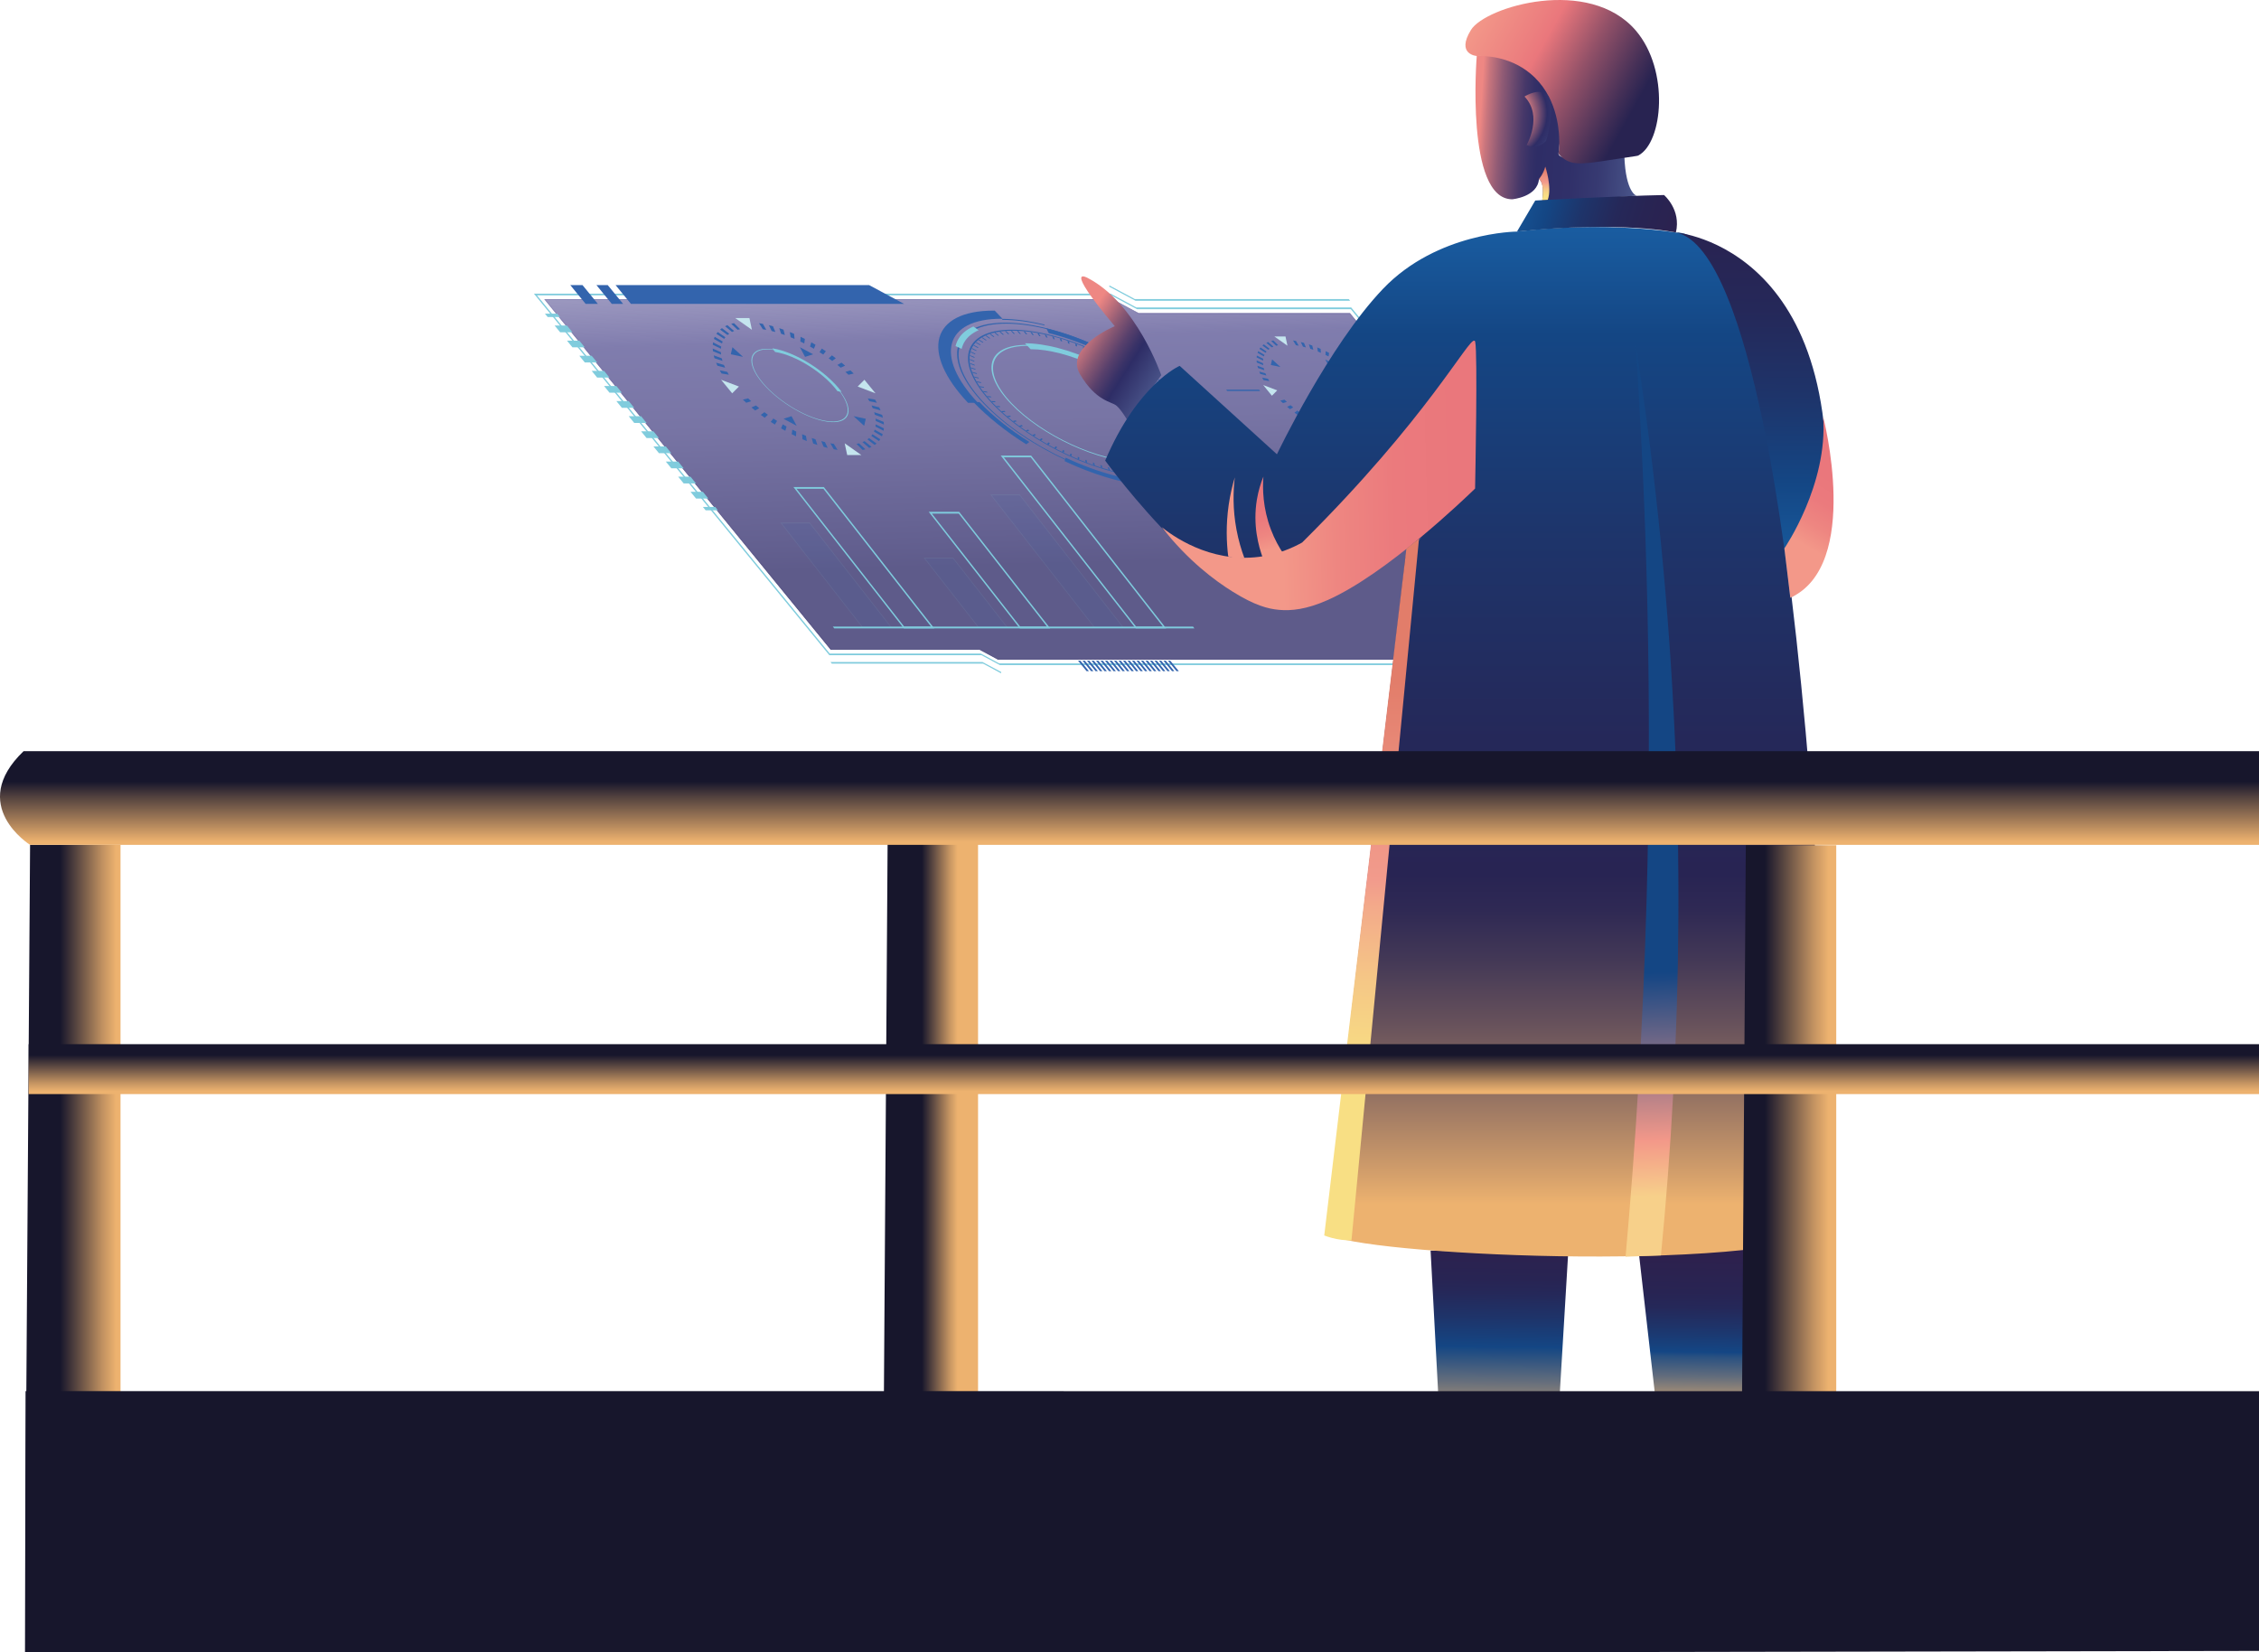 <svg width="819" height="599" viewBox="0 0 819 599" fill="none" xmlns="http://www.w3.org/2000/svg">
<path d="M595.832 241.088H362.502L355.852 237.518H300.682L193.552 106.438H402.642L412.002 111.458H489.882L595.822 241.078L595.832 241.088ZM362.271 240.478H594.692L489.752 112.088H412.242L402.882 107.068H194.692L300.822 236.918H355.622L362.271 240.488V240.478Z" fill="#80CCDD"/>
<path d="M361.672 238.948L355.032 235.378H301.172L197.542 108.588H403.462L412.831 113.608H489.401L591.842 238.948H361.672Z" fill="url(#paint0_linear_0_128)"/>
<path d="M592.122 239.098H361.732L355.081 235.528H301.132L197.252 108.428H403.402L412.762 113.448H489.422L592.111 239.088L592.122 239.098ZM361.611 238.788H591.551L489.361 113.758H412.882L403.521 108.738H197.822L301.202 235.228H354.972L361.622 238.798L361.611 238.788Z" fill="url(#paint1_linear_0_128)"/>
<path d="M527.561 150.768H523.721L499.732 121.418H503.572L527.561 150.768Z" fill="#80CCDD"/>
<path d="M532.712 157.068H528.871L526.832 154.568H530.671L532.712 157.068Z" fill="#80CCDD"/>
<path d="M535.772 160.808H531.931L529.882 158.308H533.721L535.772 160.808Z" fill="#80CCDD"/>
<path d="M538.822 164.548H534.981L532.941 162.048H536.782L538.822 164.548Z" fill="#80CCDD"/>
<path d="M541.882 168.288H538.041L536.001 165.788H539.842L541.882 168.288Z" fill="#80CCDD"/>
<path d="M362.912 244.058L356.432 240.578H301.581L301.081 239.968H356.192L363.012 243.618L362.912 244.058Z" fill="#80CCDD"/>
<path d="M489.492 109.018H411.662L402.132 103.908L402.232 103.478L411.422 108.408H488.992L489.492 109.018Z" fill="#80CCDD"/>
<path d="M203.042 114.928H198.562L197.572 113.708H202.042L203.042 114.928Z" fill="#80CCDD"/>
<path d="M256.822 180.718H252.342L250.352 178.278H254.832L256.822 180.718ZM252.342 175.238H247.862L245.872 172.798H250.352L252.342 175.238ZM247.862 169.758H243.382L241.392 167.318H245.872L247.862 169.758ZM243.382 164.278H238.902L236.912 161.838H241.392L243.382 164.278ZM238.902 158.798H234.422L232.432 156.358H236.912L238.902 158.798ZM234.422 153.318H229.942L227.952 150.878H232.432L234.422 153.318ZM229.942 147.838H225.462L223.472 145.398H227.952L229.942 147.838ZM225.462 142.358H220.982L218.992 139.918H223.472L225.462 142.358ZM220.982 136.878H216.502L214.512 134.438H218.992L220.982 136.878ZM216.502 131.398H212.022L210.032 128.958H214.512L216.502 131.398ZM212.022 125.918H207.542L205.552 123.478H210.032L212.022 125.918ZM207.542 120.438H203.062L201.072 117.998H205.552L207.542 120.438Z" fill="#80CCDD"/>
<path d="M260.312 184.988H255.832L254.832 183.768H259.312L260.312 184.988Z" fill="#80CCDD"/>
<path d="M223.172 103.338H315.081L327.801 110.168H228.752L223.172 103.338ZM220.332 103.338H216.232L221.812 110.168H225.912L220.332 103.338ZM211.182 103.338H206.752L212.332 110.168H216.762L211.182 103.338Z" fill="#3364AD"/>
<path d="M394.771 243.288H393.932L390.842 239.508H391.682L394.771 243.288ZM393.312 239.508H392.472L395.562 243.288H396.402L393.312 239.508ZM394.942 239.508H394.102L397.192 243.288H398.032L394.942 239.508ZM396.572 239.508H395.732L398.822 243.288H399.662L396.572 239.508ZM398.202 239.508H397.361L400.452 243.288H401.292L398.202 239.508ZM399.831 239.508H398.992L402.081 243.288H402.922L399.831 239.508ZM401.462 239.508H400.622L403.712 243.288H404.551L401.462 239.508ZM403.092 239.508H402.252L405.342 243.288H406.182L403.092 239.508ZM404.722 239.508H403.882L406.972 243.288H407.812L404.722 239.508ZM406.352 239.508H405.512L408.602 243.288H409.442L406.352 239.508ZM407.982 239.508H407.142L410.232 243.288H411.072L407.982 239.508ZM409.611 239.508H408.771L411.861 243.288H412.702L409.611 239.508ZM411.242 239.508H410.402L413.492 243.288H414.331L411.242 239.508ZM412.872 239.508H412.032L415.122 243.288H415.962L412.872 239.508ZM414.502 239.508H413.662L416.752 243.288H417.592L414.502 239.508ZM416.132 239.508H415.292L418.382 243.288H419.222L416.132 239.508ZM417.762 239.508H416.922L420.012 243.288H420.852L417.762 239.508ZM419.392 239.508H418.551L421.642 243.288H422.482L419.392 239.508ZM421.021 239.508H420.182L423.271 243.288H424.111L421.021 239.508ZM422.652 239.508H421.812L424.902 243.288H425.742L422.652 239.508ZM424.282 239.508H423.442L426.532 243.288H427.372L424.282 239.508Z" fill="#3364AD"/>
<path d="M420.442 175.628C400.682 175.628 372.051 162.468 356.611 146.298C341.171 130.128 344.692 116.968 364.452 116.968C384.212 116.968 412.841 130.128 428.282 146.298C443.722 162.468 440.202 175.628 420.442 175.628ZM364.792 117.328C345.272 117.328 341.801 130.328 357.051 146.298C372.301 162.268 400.582 175.268 420.102 175.268C439.622 175.268 443.091 162.268 427.841 146.298C412.591 130.328 384.312 117.328 364.792 117.328ZM418.012 173.078C399.972 173.078 373.832 161.068 359.732 146.298C345.632 131.528 348.852 119.518 366.892 119.518C384.932 119.518 411.072 131.528 425.172 146.298C439.262 161.068 436.052 173.078 418.012 173.078ZM367.232 119.878C349.432 119.878 346.262 131.728 360.172 146.298C374.082 160.868 399.872 172.718 417.672 172.718C435.472 172.718 438.642 160.868 424.732 146.298C410.822 131.728 385.032 119.878 367.232 119.878Z" fill="#3364AD"/>
<path d="M412.762 167.578C398.422 167.578 377.652 158.028 366.442 146.298C355.232 134.568 357.792 125.018 372.132 125.018C386.472 125.018 407.242 134.568 418.452 146.298C429.652 158.028 427.102 167.578 412.762 167.578ZM372.472 125.378C358.372 125.378 355.872 134.768 366.882 146.298C377.892 157.828 398.322 167.218 412.422 167.218C426.522 167.218 429.022 157.828 418.012 146.298C407.002 134.768 386.572 125.378 372.472 125.378Z" fill="#80CCDD"/>
<path d="M419.162 146.298H416.532C406.162 135.428 386.912 126.588 373.642 126.588L371.592 124.438C386.322 124.438 407.662 134.248 419.162 146.298Z" fill="#80CCDD"/>
<path d="M417.662 172.718C417.512 172.718 417.362 172.718 417.212 172.718L416.202 171.638C416.342 171.638 416.492 171.638 416.632 171.638L417.662 172.718ZM418.852 172.698L417.782 171.628C417.922 171.628 418.062 171.628 418.192 171.608L419.282 172.678C419.142 172.678 418.992 172.688 418.852 172.698ZM415.372 172.658C415.212 172.658 415.062 172.638 414.902 172.628L413.982 171.558C414.132 171.558 414.282 171.578 414.432 171.588L415.361 172.658H415.372ZM420.962 172.568L419.801 171.498C419.931 171.488 420.062 171.468 420.192 171.458L421.372 172.528C421.242 172.538 421.102 172.558 420.972 172.568H420.962ZM412.972 172.468C412.812 172.448 412.642 172.438 412.482 172.418L411.672 171.358C411.832 171.378 411.992 171.388 412.142 171.408L412.982 172.468H412.972ZM422.922 172.318L421.682 171.258C421.802 171.238 421.922 171.218 422.042 171.198L423.292 172.258C423.172 172.278 423.042 172.308 422.912 172.328L422.922 172.318ZM410.472 172.158C410.302 172.128 410.132 172.108 409.962 172.078L409.252 171.028C409.412 171.058 409.582 171.078 409.742 171.098L410.472 172.148V172.158ZM424.752 171.938L423.442 170.898C423.552 170.868 423.661 170.838 423.771 170.808L425.102 171.848C424.992 171.878 424.872 171.908 424.752 171.938ZM407.892 171.718C407.712 171.688 407.541 171.648 407.361 171.618L406.752 170.588C406.922 170.618 407.092 170.658 407.252 170.688L407.882 171.718H407.892ZM426.422 171.428L425.042 170.408C425.142 170.368 425.242 170.338 425.342 170.298L426.732 171.318C426.632 171.358 426.522 171.398 426.422 171.438V171.428ZM405.232 171.158C405.052 171.118 404.872 171.078 404.692 171.028L404.192 170.018C404.362 170.058 404.542 170.098 404.712 170.138L405.232 171.148V171.158ZM427.922 170.808L426.482 169.808C426.572 169.768 426.662 169.718 426.752 169.678L428.212 170.668C428.122 170.718 428.021 170.758 427.932 170.808H427.922ZM402.502 170.478C402.322 170.428 402.132 170.378 401.952 170.328L401.572 169.348C401.752 169.398 401.922 169.448 402.102 169.488L402.512 170.468L402.502 170.478ZM429.252 170.068L427.752 169.098C427.832 169.048 427.912 168.998 427.982 168.938L429.492 169.898C429.411 169.948 429.332 170.008 429.252 170.058V170.068ZM399.732 169.678C399.542 169.618 399.362 169.558 399.172 169.508L398.902 168.568C399.082 168.628 399.262 168.678 399.442 168.738L399.732 169.688V169.678ZM430.402 169.208L428.852 168.278C428.922 168.218 428.981 168.158 429.051 168.098L430.602 169.018C430.532 169.078 430.462 169.138 430.392 169.198L430.402 169.208ZM396.922 168.768C396.732 168.708 396.542 168.638 396.352 168.568L396.202 167.668C396.382 167.728 396.562 167.798 396.742 167.858L396.922 168.768ZM431.372 168.248L429.782 167.358C429.842 167.288 429.892 167.228 429.952 167.158L431.542 168.038C431.482 168.108 431.432 168.178 431.372 168.248ZM394.092 167.758C393.902 167.688 393.711 167.618 393.521 167.538L393.482 166.678C393.662 166.748 393.842 166.818 394.032 166.888L394.092 167.758ZM432.162 167.178L430.542 166.328C430.582 166.258 430.632 166.188 430.672 166.108L432.292 166.948C432.252 167.028 432.202 167.098 432.162 167.178ZM391.262 166.638C391.072 166.558 390.882 166.478 390.692 166.398L390.762 165.578C390.942 165.658 391.121 165.728 391.301 165.808L391.252 166.638H391.262ZM432.762 166.008L431.122 165.208C431.152 165.128 431.182 165.048 431.212 164.968L432.852 165.758C432.822 165.838 432.792 165.918 432.752 166.008H432.762ZM388.432 165.418C388.242 165.338 388.052 165.248 387.872 165.168L388.062 164.398C388.242 164.478 388.422 164.558 388.602 164.638L388.442 165.418H388.432ZM433.162 164.738L431.502 163.988C431.522 163.908 431.542 163.818 431.562 163.738L433.222 164.478C433.202 164.568 433.182 164.658 433.162 164.738ZM385.622 164.108C385.432 164.018 385.252 163.928 385.062 163.838L385.361 163.128C385.541 163.218 385.722 163.298 385.902 163.388L385.622 164.108ZM433.382 163.388L431.712 162.688C431.712 162.598 431.722 162.508 431.732 162.418L433.402 163.098C433.402 163.188 433.392 163.288 433.382 163.378V163.388ZM382.852 162.718C382.672 162.618 382.481 162.528 382.301 162.428L382.712 161.768C382.892 161.858 383.062 161.948 383.242 162.048L382.852 162.718ZM433.402 161.958L431.732 161.318C431.732 161.228 431.722 161.128 431.712 161.038L433.382 161.668C433.382 161.768 433.392 161.868 433.402 161.968V161.958ZM380.122 161.258C379.942 161.158 379.761 161.058 379.581 160.958L380.102 160.358C380.272 160.458 380.442 160.548 380.622 160.648L380.122 161.258ZM433.222 160.448L431.562 159.868C431.542 159.768 431.522 159.668 431.502 159.568L433.162 160.128C433.182 160.228 433.202 160.338 433.222 160.438V160.448ZM377.452 159.718C377.272 159.618 377.102 159.508 376.922 159.398L377.551 158.868C377.721 158.968 377.891 159.068 378.051 159.168L377.442 159.718H377.452ZM432.852 158.878L431.212 158.368C431.182 158.268 431.152 158.158 431.122 158.058L432.762 158.558C432.792 158.668 432.831 158.778 432.861 158.878H432.852ZM374.861 158.118C374.691 158.008 374.522 157.898 374.352 157.788L375.081 157.318C375.241 157.428 375.412 157.528 375.572 157.628L374.852 158.108L374.861 158.118ZM432.292 157.238L430.672 156.788C430.632 156.678 430.582 156.578 430.542 156.468L432.162 156.898C432.212 157.008 432.251 157.118 432.301 157.238H432.292ZM372.352 156.458C372.192 156.348 372.021 156.238 371.861 156.118L372.702 155.718C372.862 155.828 373.012 155.938 373.172 156.038L372.352 156.448V156.458ZM431.532 155.548L429.942 155.168C429.882 155.058 429.831 154.948 429.771 154.838L431.352 155.198C431.412 155.308 431.471 155.428 431.521 155.538L431.532 155.548ZM369.932 154.748C369.772 154.628 369.612 154.518 369.462 154.398L370.402 154.068C370.552 154.178 370.702 154.288 370.852 154.398L369.932 154.738V154.748ZM430.581 153.808L429.032 153.508C428.962 153.398 428.901 153.288 428.831 153.168L430.372 153.458C430.442 153.578 430.511 153.688 430.581 153.808ZM367.622 152.998C367.472 152.878 367.322 152.758 367.172 152.648L368.202 152.388C368.342 152.498 368.492 152.618 368.632 152.728L367.622 152.998ZM429.452 152.038L427.952 151.808C427.872 151.698 427.792 151.578 427.712 151.468L429.202 151.688C429.282 151.808 429.372 151.928 429.452 152.048V152.038ZM365.432 151.218C365.292 151.098 365.152 150.978 365.012 150.858L366.132 150.678C366.262 150.798 366.402 150.908 366.532 151.018L365.432 151.218ZM428.142 150.248L426.692 150.088C426.602 149.968 426.512 149.858 426.422 149.738L427.861 149.878C427.961 149.998 428.052 150.118 428.142 150.238V150.248ZM363.372 149.418C363.242 149.298 363.102 149.178 362.972 149.058L364.172 148.948C364.302 149.068 364.421 149.178 364.551 149.298L363.361 149.418H363.372ZM426.662 148.438L425.271 148.348C425.172 148.228 425.072 148.118 424.972 147.998L426.352 148.068C426.462 148.188 426.562 148.308 426.672 148.438H426.662ZM361.452 147.598C361.332 147.478 361.201 147.358 361.081 147.228L362.361 147.188C362.481 147.308 362.592 147.418 362.712 147.538L361.452 147.588V147.598ZM425.012 146.608H423.692L423.361 146.248H424.672L425.021 146.608H425.012ZM361.012 145.788L359.672 145.768C359.562 145.648 359.441 145.528 359.331 145.398L360.682 145.438C360.792 145.558 360.892 145.668 361.002 145.788H361.012ZM421.962 144.838C421.841 144.718 421.722 144.608 421.602 144.488L422.842 144.408C422.972 144.528 423.092 144.648 423.222 144.768L421.972 144.828L421.962 144.838ZM359.462 144.038L358.062 143.938C357.962 143.818 357.862 143.698 357.762 143.578L359.172 143.688C359.272 143.808 359.362 143.918 359.462 144.038ZM420.102 143.098C419.972 142.978 419.841 142.868 419.712 142.748L420.872 142.598C421.012 142.718 421.142 142.838 421.282 142.958L420.111 143.098H420.102ZM358.072 142.298L356.611 142.128C356.521 142.008 356.432 141.888 356.342 141.768L357.812 141.958C357.892 142.068 357.982 142.188 358.072 142.308V142.298ZM418.102 141.368C417.962 141.258 417.822 141.138 417.692 141.028L418.762 140.798C418.912 140.918 419.052 141.038 419.192 141.158L418.102 141.368ZM356.842 140.578L355.331 140.338C355.251 140.218 355.172 140.098 355.092 139.978L356.611 140.238C356.681 140.348 356.761 140.468 356.831 140.578H356.842ZM415.982 139.658C415.832 139.548 415.692 139.428 415.542 139.318L416.521 139.018C416.672 139.138 416.822 139.248 416.982 139.368L415.982 139.648V139.658ZM355.792 138.878L354.232 138.558C354.162 138.438 354.102 138.328 354.032 138.208L355.602 138.538C355.662 138.648 355.732 138.758 355.792 138.878ZM413.752 137.978C413.602 137.868 413.442 137.758 413.292 137.648L414.172 137.278C414.332 137.388 414.492 137.508 414.652 137.618L413.752 137.978ZM354.912 137.218L353.312 136.828C353.262 136.718 353.202 136.598 353.152 136.488L354.752 136.888C354.802 136.998 354.852 137.108 354.902 137.218H354.912ZM411.422 136.348C411.262 136.238 411.102 136.138 410.942 136.028L411.722 135.588C411.892 135.698 412.052 135.808 412.222 135.918L411.422 136.348ZM354.222 135.598L352.592 135.138C352.552 135.028 352.512 134.918 352.472 134.808L354.102 135.278C354.142 135.388 354.182 135.488 354.222 135.598ZM409.002 134.758C408.842 134.658 408.672 134.548 408.512 134.448L409.192 133.938C409.362 134.048 409.532 134.148 409.712 134.258L409.012 134.748L409.002 134.758ZM353.712 134.028L352.062 133.508C352.032 133.398 352.002 133.298 351.982 133.188L353.632 133.728C353.662 133.828 353.682 133.928 353.712 134.038V134.028ZM406.502 133.228C406.332 133.128 406.161 133.028 405.992 132.928L406.562 132.358C406.742 132.458 406.912 132.568 407.092 132.668L406.502 133.228ZM353.392 132.528L351.732 131.938C351.712 131.838 351.702 131.738 351.692 131.628L353.352 132.228C353.362 132.328 353.382 132.418 353.392 132.518V132.528ZM403.932 131.768C403.762 131.668 403.582 131.578 403.412 131.488L403.872 130.858C404.052 130.958 404.232 131.058 404.412 131.158L403.932 131.778V131.768ZM353.252 131.098L351.581 130.448C351.581 130.348 351.581 130.258 351.581 130.158L353.252 130.818C353.252 130.908 353.252 131.008 353.252 131.098ZM401.301 130.368C401.121 130.278 400.951 130.188 400.771 130.098L401.122 129.408C401.302 129.498 401.492 129.598 401.672 129.688L401.301 130.368ZM353.301 129.728L351.642 129.018C351.642 128.928 351.662 128.838 351.672 128.748L353.331 129.468C353.321 129.558 353.311 129.648 353.301 129.728ZM398.632 129.048C398.452 128.958 398.272 128.878 398.092 128.798L398.331 128.048C398.521 128.138 398.702 128.228 398.892 128.318L398.632 129.048ZM353.532 128.448L351.882 127.688C351.902 127.598 351.932 127.518 351.952 127.428L353.602 128.198C353.582 128.278 353.552 128.358 353.532 128.448ZM395.932 127.808C395.752 127.728 395.572 127.648 395.392 127.568L395.512 126.768C395.702 126.848 395.892 126.928 396.072 127.018L395.932 127.808ZM353.952 127.248L352.312 126.438C352.352 126.358 352.382 126.278 352.422 126.198L354.051 127.018C354.011 127.098 353.982 127.168 353.942 127.248H353.952ZM393.212 126.658C393.032 126.588 392.852 126.508 392.672 126.438V125.598C392.872 125.678 393.062 125.748 393.252 125.828L393.222 126.658H393.212ZM354.551 126.148L352.942 125.288C352.992 125.218 353.042 125.138 353.092 125.068L354.702 125.938C354.652 126.008 354.602 126.078 354.562 126.148H354.551ZM390.492 125.608C390.312 125.538 390.132 125.478 389.952 125.408L389.842 124.518C390.032 124.588 390.222 124.658 390.412 124.728L390.492 125.608ZM355.342 125.138L353.762 124.238C353.822 124.168 353.882 124.108 353.952 124.038L355.521 124.948C355.461 125.008 355.402 125.078 355.342 125.138ZM387.782 124.648C387.602 124.588 387.422 124.528 387.242 124.468L387.021 123.538C387.211 123.598 387.401 123.658 387.581 123.728L387.782 124.648ZM356.301 124.228L354.762 123.288C354.832 123.228 354.912 123.168 354.982 123.108L356.512 124.048C356.442 124.108 356.371 124.158 356.301 124.218V124.228ZM385.092 123.788C384.912 123.738 384.732 123.678 384.562 123.628L384.222 122.668C384.412 122.718 384.592 122.778 384.782 122.838L385.092 123.798V123.788ZM357.432 123.428L355.942 122.458C356.022 122.408 356.112 122.358 356.202 122.308L357.682 123.288C357.602 123.338 357.512 123.388 357.432 123.438V123.428ZM382.432 123.048C382.252 122.998 382.082 122.958 381.902 122.908L381.452 121.918C381.632 121.968 381.822 122.008 382.002 122.058L382.422 123.048H382.432ZM358.732 122.738L357.301 121.738C357.401 121.698 357.492 121.648 357.592 121.608L359.012 122.618C358.922 122.658 358.822 122.698 358.732 122.748V122.738ZM379.822 122.408C379.652 122.368 379.481 122.328 379.301 122.298L378.742 121.278C378.922 121.318 379.102 121.358 379.282 121.398L379.822 122.418V122.408ZM360.192 122.158L358.822 121.128C358.932 121.088 359.042 121.058 359.152 121.018L360.512 122.048C360.402 122.078 360.302 122.118 360.202 122.148L360.192 122.158ZM377.271 121.898C377.101 121.868 376.941 121.838 376.771 121.808L376.102 120.768C376.272 120.798 376.452 120.828 376.622 120.858L377.271 121.898ZM361.812 121.698L360.512 120.648C360.632 120.618 360.752 120.588 360.872 120.568L362.162 121.618C362.042 121.648 361.932 121.668 361.822 121.698H361.812ZM374.801 121.498C374.641 121.478 374.482 121.458 374.322 121.428L373.551 120.368C373.721 120.388 373.892 120.408 374.062 120.438L374.812 121.488L374.801 121.498ZM363.581 121.358L362.352 120.298C362.482 120.278 362.612 120.258 362.742 120.238L363.952 121.298C363.832 121.318 363.701 121.338 363.581 121.348V121.358ZM372.422 121.218C372.262 121.208 372.112 121.188 371.962 121.178L371.092 120.108C371.252 120.118 371.411 120.138 371.581 120.148L372.432 121.218H372.422ZM365.492 121.128L364.352 120.058C364.492 120.048 364.632 120.038 364.762 120.028L365.892 121.098C365.762 121.098 365.622 121.118 365.492 121.128ZM370.132 121.058C369.982 121.058 369.832 121.048 369.692 121.038L368.722 119.968C368.872 119.968 369.032 119.978 369.182 119.988L370.132 121.058ZM367.532 121.028L366.472 119.958C366.622 119.958 366.762 119.958 366.912 119.958L367.952 121.038C367.812 121.038 367.672 121.038 367.532 121.038V121.028Z" fill="#3364AD"/>
<path d="M354.552 146.018C338.692 129.188 342.452 115.548 363.062 115.548C363.192 115.548 363.322 115.548 363.452 115.548L360.632 112.598C360.502 112.598 360.372 112.598 360.242 112.598C337.642 112.598 333.532 127.558 350.942 146.018H354.542H354.552Z" fill="#3364AD"/>
<path d="M348.652 126.458L346.442 125.458C346.922 123.448 347.992 121.718 349.642 120.338C350.552 119.568 351.642 118.908 352.892 118.358L354.792 119.698C353.612 120.218 352.572 120.858 351.702 121.578C350.132 122.898 349.102 124.538 348.652 126.458Z" fill="#80CCDD"/>
<path d="M424.442 178.188L421.932 175.678C422.072 175.678 422.201 175.678 422.331 175.658L424.882 178.168C424.732 178.168 424.592 178.178 424.442 178.188ZM426.592 178.058L423.912 175.558L424.301 175.518L427.012 178.008C426.872 178.018 426.732 178.038 426.602 178.048L426.592 178.058ZM428.622 177.818L425.782 175.338C425.902 175.318 426.022 175.298 426.142 175.278L429.012 177.748C428.882 177.768 428.752 177.788 428.622 177.808V177.818ZM430.532 177.478L427.532 175.028L427.872 174.948L430.892 177.388L430.532 177.468V177.478ZM432.312 177.028L429.172 174.618L429.482 174.518L432.642 176.928C432.532 176.958 432.421 176.998 432.301 177.028H432.312ZM433.952 176.468L430.692 174.098C430.792 174.058 430.882 174.018 430.982 173.988L434.271 176.348C434.171 176.388 434.062 176.428 433.962 176.468H433.952ZM435.452 175.808L432.072 173.488C432.162 173.448 432.241 173.398 432.331 173.358L435.742 175.668C435.652 175.718 435.552 175.768 435.462 175.808H435.452ZM436.801 175.048L433.312 172.788C433.392 172.738 433.472 172.688 433.542 172.638L437.051 174.888C436.971 174.938 436.881 174.998 436.801 175.048ZM438.002 174.188L434.412 171.998L434.611 171.828L438.212 174.008C438.142 174.068 438.062 174.128 437.992 174.188H438.002ZM439.042 173.238L435.372 171.118C435.432 171.058 435.492 170.998 435.542 170.928L439.222 173.028C439.162 173.098 439.092 173.158 439.032 173.228L439.042 173.238ZM439.932 172.188L436.192 170.158C436.242 170.088 436.292 170.028 436.342 169.958L440.092 171.978C440.042 172.048 439.992 172.128 439.932 172.198V172.188ZM440.652 171.058L436.861 169.108C436.901 169.038 436.942 168.958 436.982 168.888L440.782 170.818C440.742 170.898 440.702 170.978 440.652 171.058ZM441.212 169.838L437.372 167.988L437.462 167.758L441.301 169.588C441.271 169.668 441.242 169.758 441.212 169.838ZM441.611 168.538L437.742 166.788C437.762 166.708 437.782 166.628 437.792 166.538L441.662 168.268C441.642 168.358 441.622 168.448 441.602 168.538H441.611ZM441.842 167.168L437.962 165.518C437.962 165.428 437.982 165.348 437.982 165.258L441.872 166.878C441.872 166.978 441.852 167.068 441.842 167.168ZM441.902 165.718L438.012 164.188C438.012 164.098 438.012 164.008 438.012 163.918L441.902 165.428C441.902 165.528 441.902 165.628 441.902 165.728V165.718ZM441.801 164.208L437.922 162.788C437.912 162.698 437.902 162.598 437.882 162.508L441.762 163.898C441.772 163.998 441.791 164.108 441.801 164.208ZM441.532 162.638L437.672 161.348C437.652 161.248 437.632 161.148 437.602 161.048L441.452 162.308C441.482 162.418 441.501 162.528 441.521 162.628L441.532 162.638ZM441.092 161.008L437.271 159.848L437.172 159.538L440.992 160.678C441.032 160.788 441.062 160.898 441.102 161.008H441.092ZM440.482 159.328L436.702 158.298C436.662 158.198 436.612 158.088 436.572 157.988L440.342 158.988C440.392 159.098 440.442 159.218 440.482 159.328ZM439.712 157.598L435.992 156.708C435.942 156.598 435.881 156.488 435.831 156.388L439.532 157.248C439.592 157.368 439.652 157.478 439.702 157.598H439.712ZM438.771 155.828L435.132 155.078C435.072 154.968 435.002 154.858 434.942 154.748L438.572 155.468C438.642 155.588 438.712 155.708 438.782 155.828H438.771ZM437.672 154.028L434.122 153.418C434.052 153.308 433.972 153.198 433.902 153.088L437.442 153.668C437.522 153.788 437.602 153.908 437.682 154.028H437.672ZM436.422 152.208L432.972 151.748C432.892 151.638 432.812 151.518 432.722 151.408L436.162 151.848C436.252 151.968 436.342 152.088 436.432 152.218L436.422 152.208ZM435.021 150.368L431.672 150.048C431.582 149.938 431.492 149.818 431.402 149.708L434.722 149.998C434.822 150.118 434.921 150.248 435.021 150.368ZM433.472 148.518L430.242 148.338C430.142 148.228 430.042 148.108 429.942 147.998L433.142 148.138C433.252 148.258 433.362 148.388 433.472 148.508V148.518ZM431.782 146.658L428.692 146.628C428.582 146.518 428.471 146.398 428.361 146.288H431.422C431.542 146.408 431.661 146.538 431.771 146.658H431.782Z" fill="#80CCDD"/>
<path d="M372.062 161.058C364.802 156.528 358.002 151.088 352.912 145.758H355.102C359.922 150.808 366.342 155.938 373.202 160.218L372.072 161.058H372.062Z" fill="#3364AD"/>
<path d="M421.132 176.348C411.092 176.348 398.602 173.088 385.962 167.158L386.352 165.918C398.242 171.488 409.992 174.558 419.432 174.558C427.742 174.558 433.432 172.098 435.442 167.618L438.172 168.968C436.032 173.728 429.982 176.348 421.142 176.348H421.132Z" fill="#3364AD"/>
<path d="M438.982 163.808L436.202 162.758C435.842 157.938 432.642 152.238 426.972 146.298H429.162C435.202 152.618 438.592 158.678 438.982 163.808Z" fill="#3364AD"/>
<path d="M429.972 146.298H429.532C425.022 141.568 419.392 137.038 412.812 132.828L413.051 132.668C419.711 136.928 425.402 141.518 429.972 146.298Z" fill="#3364AD"/>
<path d="M378.732 117.968C373.202 116.628 368.072 115.948 363.482 115.948L363.142 115.588C367.782 115.588 372.981 116.278 378.581 117.638L378.742 117.968H378.732Z" fill="#3364AD"/>
<path d="M410.742 134.058C407.212 131.798 403.461 129.708 399.581 127.828C393.131 124.708 386.432 122.258 380.202 120.748L379.392 119.078C386.022 120.688 393.172 123.298 400.042 126.618C404.172 128.618 408.172 130.848 411.932 133.258L410.732 134.058H410.742Z" fill="#3364AD"/>
<path d="M306.242 160.698L307.152 164.958H312.292L306.242 160.698Z" fill="#C4E5EE"/>
<path d="M272.602 119.548L271.702 115.288H266.551L272.602 119.548Z" fill="#C4E5EE"/>
<path d="M267.902 140.118L261.432 137.668L265.452 142.578L267.902 140.118Z" fill="#C4E5EE"/>
<path d="M310.952 140.118L317.412 142.578L313.392 137.668L310.952 140.118Z" fill="#C4E5EE"/>
<path d="M309.452 150.868L313.301 154.378L313.892 151.808L309.452 150.868Z" fill="#3364AD"/>
<path d="M269.392 129.368L265.542 125.858L264.952 128.428L269.392 129.368Z" fill="#3364AD"/>
<path d="M286.962 150.868L284.062 151.808L288.852 154.378L286.962 150.868Z" fill="#3364AD"/>
<path d="M291.882 129.368L294.782 128.428L290.002 125.858L291.882 129.368Z" fill="#3364AD"/>
<path d="M261.602 135.398C261.372 135.008 261.152 134.628 260.942 134.248L263.662 134.808C263.852 135.148 264.042 135.498 264.252 135.838L261.602 135.388V135.398ZM260.092 132.568C259.922 132.198 259.762 131.828 259.622 131.468L262.462 132.298C262.592 132.628 262.732 132.958 262.892 133.298L260.092 132.578V132.568ZM259.042 129.858C258.932 129.508 258.842 129.158 258.762 128.818L261.682 129.898C261.752 130.208 261.842 130.518 261.942 130.838L259.042 129.858ZM258.482 127.308C258.442 126.978 258.412 126.658 258.392 126.348L261.352 127.658C261.372 127.948 261.392 128.238 261.432 128.528L258.482 127.308ZM258.412 124.968C258.432 124.668 258.471 124.378 258.521 124.098L261.472 125.628C261.432 125.888 261.402 126.148 261.372 126.418L258.412 124.968ZM258.822 122.858C258.912 122.598 259.012 122.338 259.122 122.088L262.012 123.808C261.912 124.038 261.822 124.268 261.742 124.508L258.822 122.858ZM259.712 121.018C259.862 120.788 260.022 120.578 260.202 120.368L262.992 122.248C262.832 122.438 262.681 122.638 262.551 122.838L259.722 121.018H259.712ZM261.072 119.478C261.282 119.298 261.502 119.118 261.742 118.948L264.382 120.968C264.172 121.118 263.971 121.278 263.771 121.448L261.062 119.478H261.072ZM262.872 118.258C263.142 118.118 263.422 117.988 263.712 117.868L266.162 119.988C265.902 120.098 265.642 120.218 265.402 120.338L262.872 118.258ZM265.102 117.388C265.422 117.298 265.762 117.218 266.102 117.138L268.322 119.328C268.012 119.398 267.712 119.468 267.412 119.548L265.092 117.378L265.102 117.388ZM307.611 135.848C307.251 135.498 306.892 135.158 306.512 134.818L308.312 134.258C308.722 134.638 309.132 135.018 309.521 135.408L307.602 135.858L307.611 135.848ZM304.792 133.288C304.392 132.948 304.002 132.618 303.592 132.288L305.081 131.458C305.531 131.818 305.972 132.188 306.412 132.558L304.792 133.278V133.288ZM301.732 130.838C301.312 130.518 300.882 130.208 300.452 129.898L301.611 128.818C302.091 129.158 302.562 129.508 303.021 129.858L301.732 130.838ZM298.472 128.538C298.022 128.238 297.582 127.948 297.122 127.668L297.932 126.358C298.432 126.678 298.922 126.998 299.422 127.318L298.472 128.538ZM295.072 126.418C294.612 126.148 294.152 125.888 293.682 125.628L294.132 124.098C294.642 124.378 295.162 124.678 295.672 124.968L295.081 126.418H295.072ZM291.581 124.508C291.111 124.268 290.642 124.038 290.172 123.808L290.252 122.088C290.772 122.338 291.292 122.598 291.812 122.858L291.581 124.508ZM288.051 122.848C287.581 122.648 287.112 122.448 286.642 122.258L286.352 120.378C286.872 120.588 287.392 120.808 287.912 121.028L288.051 122.848ZM284.551 121.458C284.091 121.288 283.632 121.128 283.172 120.978L282.512 118.958C283.022 119.128 283.532 119.298 284.042 119.488L284.551 121.458ZM281.122 120.358C280.672 120.228 280.232 120.118 279.782 120.008L278.762 117.888C279.252 118.008 279.742 118.138 280.242 118.278L281.111 120.358H281.122ZM277.822 119.568C277.392 119.488 276.971 119.408 276.551 119.348L275.192 117.158C275.652 117.228 276.122 117.308 276.592 117.408L277.822 119.578V119.568ZM317.262 144.858C317.492 145.248 317.712 145.628 317.922 146.008L315.202 145.448C315.012 145.108 314.821 144.758 314.611 144.418L317.262 144.868V144.858ZM318.771 147.688C318.941 148.058 319.102 148.428 319.242 148.788L316.402 147.958C316.272 147.628 316.132 147.298 315.972 146.958L318.771 147.678V147.688ZM319.822 150.398C319.932 150.748 320.022 151.098 320.102 151.438L317.182 150.358C317.112 150.048 317.022 149.738 316.922 149.418L319.822 150.398ZM320.382 152.948C320.422 153.278 320.452 153.598 320.472 153.908L317.512 152.598C317.492 152.308 317.472 152.018 317.432 151.728L320.382 152.948ZM320.452 155.288C320.432 155.588 320.392 155.878 320.342 156.158L317.392 154.628C317.432 154.368 317.462 154.108 317.492 153.838L320.452 155.288ZM320.042 157.398C319.952 157.658 319.852 157.918 319.742 158.168L316.852 156.448C316.952 156.218 317.042 155.988 317.122 155.748L320.042 157.398ZM319.152 159.238C319.002 159.468 318.842 159.678 318.662 159.888L315.872 158.008C316.032 157.818 316.182 157.618 316.312 157.418L319.142 159.238H319.152ZM317.792 160.778C317.582 160.958 317.362 161.138 317.122 161.308L314.482 159.288C314.692 159.138 314.892 158.978 315.092 158.808L317.801 160.778H317.792ZM315.982 161.998C315.712 162.138 315.432 162.268 315.142 162.388L312.692 160.268C312.952 160.158 313.212 160.038 313.452 159.918L315.982 161.998ZM313.752 162.868C313.432 162.958 313.092 163.038 312.752 163.118L310.532 160.928C310.842 160.858 311.142 160.788 311.442 160.708L313.762 162.878L313.752 162.868ZM271.242 144.408C271.602 144.758 271.962 145.098 272.342 145.438L270.542 145.998C270.132 145.618 269.721 145.238 269.331 144.848L271.252 144.398L271.242 144.408ZM274.062 146.968C274.462 147.308 274.852 147.638 275.262 147.968L273.771 148.798C273.321 148.438 272.882 148.068 272.442 147.698L274.062 146.978V146.968ZM277.122 149.418C277.542 149.738 277.972 150.048 278.402 150.358L277.242 151.438C276.762 151.098 276.291 150.748 275.831 150.398L277.122 149.418ZM280.382 151.718C280.832 152.018 281.272 152.308 281.732 152.588L280.922 153.898C280.422 153.578 279.932 153.258 279.432 152.938L280.382 151.718ZM283.782 153.838C284.242 154.108 284.702 154.368 285.172 154.628L284.722 156.158C284.212 155.878 283.692 155.578 283.182 155.288L283.771 153.838H283.782ZM287.271 155.748C287.741 155.988 288.212 156.218 288.682 156.448L288.602 158.168C288.082 157.918 287.562 157.658 287.042 157.398L287.271 155.748ZM290.801 157.408C291.271 157.608 291.742 157.808 292.212 157.998L292.502 159.878C291.982 159.668 291.462 159.448 290.942 159.228L290.801 157.408ZM294.301 158.798C294.761 158.968 295.222 159.128 295.682 159.278L296.342 161.298C295.832 161.128 295.322 160.958 294.812 160.768L294.301 158.798ZM297.732 159.898C298.182 160.028 298.622 160.138 299.072 160.248L300.092 162.368C299.602 162.248 299.111 162.118 298.611 161.978L297.742 159.898H297.732ZM301.032 160.688C301.462 160.768 301.882 160.848 302.301 160.908L303.662 163.098C303.202 163.028 302.732 162.948 302.262 162.848L301.032 160.678V160.688Z" fill="#3364AD"/>
<path d="M493.242 157.708L493.952 161.058H498.002L493.242 157.708Z" fill="#C4E5EE"/>
<path d="M466.762 125.318L466.051 121.968H462.002L466.762 125.318Z" fill="#C4E5EE"/>
<path d="M463.062 141.508L457.972 139.578L461.132 143.448L463.062 141.508Z" fill="#C4E5EE"/>
<path d="M496.942 141.508L502.032 143.448L498.861 139.578L496.942 141.508Z" fill="#C4E5EE"/>
<path d="M495.771 149.968L498.801 152.728L499.262 150.708L495.771 149.968Z" fill="#3364AD"/>
<path d="M464.232 133.048L461.202 130.288L460.742 132.308L464.232 133.048Z" fill="#3364AD"/>
<path d="M478.062 149.968L475.782 150.708L479.551 152.728L478.062 149.968Z" fill="#3364AD"/>
<path d="M481.942 133.048L484.222 132.308L480.452 130.288L481.942 133.048Z" fill="#3364AD"/>
<path d="M458.102 137.788C457.922 137.488 457.741 137.188 457.581 136.888L459.722 137.328C459.872 137.598 460.022 137.868 460.192 138.138L458.102 137.788ZM456.912 135.558C456.782 135.268 456.652 134.978 456.542 134.688L458.782 135.338C458.882 135.598 459.002 135.858 459.122 136.118L456.922 135.548L456.912 135.558ZM456.092 133.418C456.012 133.138 455.932 132.868 455.872 132.598L458.172 133.448C458.232 133.688 458.302 133.938 458.372 134.188L456.092 133.418ZM455.652 131.418C455.622 131.158 455.591 130.908 455.581 130.658L457.912 131.688C457.922 131.908 457.942 132.138 457.972 132.378L455.652 131.418ZM455.592 129.568C455.612 129.338 455.632 129.108 455.672 128.878L457.992 130.078C457.962 130.278 457.932 130.488 457.912 130.698L455.581 129.558L455.592 129.568ZM455.912 127.908C455.982 127.698 456.062 127.498 456.152 127.298L458.432 128.648C458.352 128.828 458.282 129.008 458.222 129.198L455.922 127.898L455.912 127.908ZM456.611 126.458C456.731 126.278 456.862 126.108 456.992 125.948L459.182 127.428C459.062 127.578 458.941 127.728 458.831 127.898L456.602 126.468L456.611 126.458ZM457.682 125.248C457.852 125.098 458.022 124.968 458.212 124.838L460.292 126.428C460.122 126.548 459.962 126.668 459.812 126.798L457.682 125.248ZM459.102 124.288C459.312 124.178 459.532 124.078 459.762 123.978L461.692 125.648C461.482 125.738 461.282 125.828 461.092 125.928L459.102 124.288ZM460.852 123.608C461.102 123.538 461.372 123.468 461.642 123.418L463.392 125.138C463.142 125.188 462.912 125.248 462.682 125.318L460.861 123.608H460.852ZM494.301 138.138C494.021 137.868 493.732 137.588 493.442 137.328L494.861 136.888C495.181 137.188 495.502 137.488 495.822 137.788L494.312 138.138H494.301ZM492.081 136.118C491.771 135.858 491.452 135.588 491.142 135.338L492.312 134.688C492.662 134.978 493.012 135.258 493.352 135.558L492.081 136.128V136.118ZM489.672 134.188C489.342 133.938 489.002 133.688 488.662 133.448L489.572 132.598C489.942 132.868 490.322 133.138 490.682 133.418L489.662 134.188H489.672ZM487.102 132.378C486.752 132.148 486.402 131.918 486.042 131.688L486.682 130.658C487.072 130.908 487.462 131.158 487.852 131.418L487.102 132.378ZM484.422 130.708C484.062 130.498 483.691 130.288 483.331 130.088L483.682 128.888C484.082 129.108 484.492 129.338 484.892 129.578L484.422 130.718V130.708ZM481.672 129.208C481.302 129.018 480.932 128.838 480.562 128.658L480.622 127.308C481.032 127.508 481.442 127.708 481.852 127.918L481.672 129.218V129.208ZM478.902 127.898C478.532 127.738 478.162 127.578 477.792 127.428L477.562 125.948C477.972 126.118 478.382 126.288 478.782 126.458L478.892 127.888L478.902 127.898ZM476.142 126.798C475.782 126.668 475.411 126.538 475.051 126.428L474.532 124.838C474.932 124.968 475.332 125.108 475.742 125.248L476.142 126.798ZM473.442 125.938C473.092 125.838 472.742 125.748 472.392 125.658L471.592 123.988C471.982 124.088 472.362 124.188 472.762 124.298L473.452 125.938H473.442ZM470.852 125.318C470.512 125.248 470.182 125.198 469.852 125.138L468.782 123.418C469.142 123.478 469.512 123.538 469.882 123.608L470.852 125.318ZM501.892 145.228C502.072 145.528 502.252 145.828 502.412 146.128L500.271 145.688C500.121 145.418 499.971 145.148 499.801 144.878L501.892 145.228ZM503.081 147.458C503.211 147.748 503.342 148.038 503.452 148.328L501.212 147.678C501.112 147.418 500.992 147.158 500.872 146.898L503.072 147.468L503.081 147.458ZM503.902 149.598C503.982 149.878 504.062 150.148 504.122 150.418L501.822 149.568C501.762 149.328 501.692 149.078 501.622 148.828L503.902 149.598ZM504.342 151.598C504.372 151.858 504.402 152.108 504.412 152.358L502.081 151.328C502.071 151.108 502.051 150.878 502.021 150.638L504.342 151.598ZM504.402 153.448C504.382 153.678 504.362 153.908 504.322 154.138L502.002 152.938C502.032 152.738 502.061 152.528 502.081 152.318L504.412 153.458L504.402 153.448ZM504.081 155.108C504.011 155.318 503.932 155.518 503.842 155.718L501.562 154.368C501.642 154.188 501.711 154.008 501.771 153.818L504.072 155.118L504.081 155.108ZM503.382 156.558C503.262 156.738 503.132 156.908 503.002 157.068L500.812 155.588C500.932 155.438 501.052 155.288 501.162 155.118L503.392 156.548L503.382 156.558ZM502.312 157.768C502.142 157.918 501.972 158.048 501.782 158.178L499.702 156.588C499.872 156.468 500.032 156.348 500.182 156.218L502.312 157.768ZM500.892 158.728C500.682 158.838 500.462 158.938 500.232 159.038L498.301 157.368C498.511 157.278 498.712 157.188 498.902 157.088L500.892 158.728ZM499.142 159.408C498.892 159.478 498.622 159.548 498.352 159.598L496.602 157.878C496.852 157.828 497.082 157.768 497.312 157.698L499.132 159.408H499.142ZM465.692 144.878C465.972 145.148 466.261 145.428 466.551 145.688L465.132 146.128C464.812 145.828 464.492 145.528 464.172 145.228L465.682 144.878H465.692ZM467.912 146.898C468.222 147.158 468.542 147.428 468.852 147.678L467.682 148.328C467.332 148.038 466.982 147.758 466.642 147.458L467.912 146.888V146.898ZM470.322 148.828C470.652 149.078 470.991 149.328 471.331 149.568L470.422 150.418C470.052 150.148 469.672 149.878 469.312 149.598L470.331 148.828H470.322ZM472.892 150.638C473.242 150.868 473.592 151.098 473.952 151.328L473.312 152.358C472.922 152.108 472.532 151.858 472.142 151.598L472.892 150.638ZM475.572 152.308C475.932 152.518 476.302 152.728 476.662 152.928L476.312 154.128C475.912 153.908 475.502 153.678 475.102 153.438L475.572 152.298V152.308ZM478.322 153.808C478.692 153.998 479.062 154.178 479.432 154.358L479.372 155.708C478.962 155.508 478.552 155.308 478.142 155.098L478.322 153.798V153.808ZM481.092 155.118C481.462 155.278 481.832 155.438 482.202 155.588L482.432 157.068C482.022 156.898 481.612 156.728 481.212 156.558L481.102 155.128L481.092 155.118ZM483.852 156.218C484.212 156.348 484.582 156.478 484.942 156.588L485.462 158.178C485.062 158.048 484.662 157.908 484.262 157.768L483.861 156.218H483.852ZM486.551 157.078C486.901 157.178 487.252 157.268 487.602 157.358L488.402 159.028C488.012 158.928 487.632 158.828 487.232 158.718L486.542 157.078H486.551ZM489.142 157.698C489.482 157.768 489.812 157.818 490.142 157.878L491.212 159.598C490.852 159.538 490.481 159.478 490.111 159.408L489.142 157.698Z" fill="#3364AD"/>
<path d="M456.872 141.748H444.942L444.542 141.268H456.472L456.872 141.748Z" fill="#3364AD"/>
<path d="M299.762 152.838C291.662 151.598 280.712 144.708 275.342 137.488C269.972 130.268 272.192 125.398 280.292 126.638C288.392 127.878 299.342 134.768 304.712 141.988C310.082 149.218 307.862 154.078 299.762 152.838ZM280.452 126.848C272.492 125.628 270.311 130.418 275.581 137.518C280.851 144.618 291.632 151.388 299.592 152.608C307.552 153.828 309.732 149.038 304.462 141.938C299.182 134.838 288.412 128.068 280.452 126.848Z" fill="#80CCDD"/>
<path d="M305.111 142.038L303.632 141.808C298.662 135.118 288.512 128.738 281.012 127.588L280.032 126.268C288.352 127.538 299.601 134.618 305.111 142.038Z" fill="#80CCDD"/>
<path d="M421.012 136.018C421.012 136.018 412.122 109.958 394.342 100.768C394.342 100.768 384.842 95.248 404.152 118.238C404.152 118.238 385.762 125.898 391.582 135.708C397.402 145.518 402.922 145.518 404.762 147.048C406.602 148.578 409.052 152.868 409.052 152.868L421.012 136.008V136.018Z" fill="url(#paint2_linear_0_128)"/>
<path d="M535.392 20.298C535.392 20.298 531.192 72.238 548.242 72.238C548.242 72.238 557.422 71.448 557.952 64.898C557.952 64.898 560.312 65.948 559.002 73.558L593.362 70.938C593.362 70.938 589.432 70.148 588.902 56.508C588.902 56.508 565.552 59.658 565.032 55.718C565.032 55.718 572.112 14.538 535.392 20.308V20.298Z" fill="url(#paint3_linear_0_128)"/>
<path d="M535.392 20.298C535.392 20.298 527.781 19.778 533.291 10.858C538.531 2.378 576.191 -8.732 593.101 11.118C605.341 25.488 602.901 51.658 593.981 56.358C593.671 56.528 593.722 56.468 587.762 57.378C575.162 59.308 570.821 60.208 567.101 57.638C566.151 56.978 565.482 56.258 565.032 55.718C565.222 54.258 565.392 52.178 565.262 49.688C565.112 46.758 564.471 34.628 554.801 26.638C547.131 20.298 538.192 20.218 535.382 20.308L535.392 20.298Z" fill="url(#paint4_linear_0_128)"/>
<path d="M552.702 34.988C552.702 34.988 567.652 25.548 560.572 50.988C560.572 50.988 557.682 54.658 553.492 52.558C553.492 52.558 559.522 42.068 552.702 34.978V34.988Z" fill="url(#paint5_radial_0_128)"/>
<path d="M518.661 453.328L523.592 545.938H563.052L568.532 454.428L518.661 453.328Z" fill="url(#paint6_linear_0_128)"/>
<path d="M594.252 455.008C597.732 485.498 601.222 515.998 604.702 546.488H637.582C639.452 514.328 641.332 482.178 643.202 450.018C626.882 451.678 610.562 453.338 594.252 454.998V455.008Z" fill="url(#paint7_linear_0_128)"/>
<path d="M549.982 83.948C549.982 83.948 521.102 84.098 501.412 104.698C481.722 125.298 462.952 164.678 462.952 164.678L427.692 132.628C427.692 132.628 412.582 139.038 400.682 166.968C400.682 166.968 444.642 227.408 469.822 219.168C495.002 210.928 530.262 186.658 534.842 176.128C534.842 176.128 509.432 199.028 509.432 202.588C509.432 206.148 480.682 439.748 481.382 446.778C482.082 453.808 622.052 462.248 664.962 446.778C664.962 446.778 656.531 83.318 607.602 84.278C607.602 84.278 582.442 80.028 549.992 83.948H549.982Z" fill="url(#paint8_linear_0_128)"/>
<path d="M607.592 84.278C607.592 84.278 674.632 89.538 660.192 202.228C660.192 202.228 655.982 213.228 649.072 216.678C649.072 216.678 636.132 89.748 607.592 84.278Z" fill="url(#paint9_linear_0_128)"/>
<path d="M646.922 198.788C646.922 198.788 662.822 175.668 660.982 151.038C660.982 151.038 674.982 204.938 649.072 216.688L646.922 198.798V198.788Z" fill="url(#paint10_linear_0_128)"/>
<path d="M592.952 124.478C596.612 147.968 599.752 172.328 602.232 197.528C611.532 291.968 609.662 378.638 602.172 455.098C597.902 455.248 593.622 455.398 589.352 455.548C593.032 414.578 595.701 371.438 596.971 326.288C598.991 254.188 597.182 186.678 592.942 124.468L592.952 124.478Z" fill="url(#paint11_linear_0_128)"/>
<path d="M534.792 177.108C534.872 172.878 535.752 128.458 534.842 123.958C534.822 123.848 534.772 123.578 534.572 123.498C532.322 122.558 517.722 151.378 472.092 196.658C468.392 198.728 463.102 201.018 456.482 201.858C438.322 204.168 424.542 193.768 421.172 191.078C430.822 203.388 440.582 210.558 447.002 214.538C454.892 219.438 459.632 220.698 463.652 221.068C468.112 221.478 473.652 220.948 481.442 217.478C502.752 207.968 531.022 180.768 534.782 177.118L534.792 177.108Z" fill="url(#paint12_linear_0_128)"/>
<path d="M465.332 200.798C463.772 198.468 462.102 195.498 460.742 191.898C457.812 184.128 457.722 177.138 458.042 172.778C457.102 175.098 456.232 177.878 455.692 181.078C454.142 190.348 456.282 198.078 457.892 202.398C459.282 202.318 460.932 202.108 462.732 201.638C463.682 201.388 464.552 201.098 465.332 200.798Z" fill="url(#paint13_linear_0_128)"/>
<path d="M451.132 202.238C450.052 199.338 449.032 195.938 448.302 192.068C446.882 184.528 447.092 177.948 447.672 173.048C446.802 175.968 446.002 179.308 445.462 183.028C444.412 190.308 444.672 196.698 445.282 201.668C445.912 201.918 446.742 202.168 447.722 202.308C449.122 202.498 450.302 202.378 451.122 202.228L451.132 202.238Z" fill="url(#paint14_linear_0_128)"/>
<path d="M509.882 198.918C499.952 281.898 490.032 364.878 480.102 447.858C481.772 448.498 483.902 449.128 486.422 449.438C487.712 449.598 488.902 449.648 489.972 449.638C498.132 364.848 506.302 280.068 514.462 195.278C512.932 196.488 511.412 197.708 509.882 198.918Z" fill="url(#paint15_linear_0_128)"/>
<path d="M549.982 83.948L556.602 72.688C556.602 72.688 586.402 71.028 603.292 70.698C603.292 70.698 609.582 75.998 607.592 84.278C607.592 84.278 588.392 79.978 549.982 83.948Z" fill="url(#paint16_linear_0_128)"/>
<path d="M557.952 64.888C557.952 64.888 559.512 63.198 560.242 60.408C560.242 60.408 562.782 67.778 561.152 72.418L559.142 72.528C559.142 72.528 560.112 66.548 557.952 64.888Z" fill="url(#paint17_linear_0_128)"/>
<path d="M10.902 306.258H43.691V546.128H9.262L10.902 306.258Z" fill="url(#paint18_linear_0_128)"/>
<path d="M321.802 305.508H354.592V550.158H320.162L321.802 305.508Z" fill="url(#paint19_linear_0_128)"/>
<path d="M632.942 306.388H665.732V546.258H631.302L632.942 306.388Z" fill="url(#paint20_linear_0_128)"/>
<path d="M9.272 504.278C279.312 504.288 549.352 504.298 819.392 504.318C819.392 535.698 819.392 567.078 819.392 598.458C549.282 598.918 279.172 599.388 9.062 599.848L9.262 504.278H9.272Z" fill="#17162C"/>
<path d="M819.152 378.518H10.382V396.608H819.152V378.518Z" fill="url(#paint21_linear_0_128)"/>
<path d="M8.542 272.308H819.482V306.258H10.902C10.902 306.258 -11.969 291.998 8.542 272.308Z" fill="url(#paint22_linear_0_128)"/>
<g style="mix-blend-mode:screen" opacity="0.1">
<path d="M293.562 189.588H283.182L312.772 227.468H323.152L293.562 189.588Z" fill="#3263AD"/>
<path d="M323.442 227.628H312.742L282.902 189.428H293.602L323.442 227.628ZM312.812 227.308H322.872L293.532 189.758H283.472L312.812 227.308Z" fill="#7FCBDD"/>
</g>
<path d="M338.712 227.788H327.682L287.652 176.548H298.682L338.712 227.788ZM327.822 227.148H337.562L298.532 177.198H288.792L327.822 227.148Z" fill="#7FCBDD"/>
<g style="mix-blend-mode:screen" opacity="0.1">
<path d="M345.532 202.308H335.152L354.802 227.468H365.182L345.532 202.308Z" fill="#3263AD"/>
<path d="M365.472 227.628H354.772L334.862 202.148H345.562L365.472 227.628ZM354.842 227.308H364.902L345.502 202.468H335.442L354.842 227.308Z" fill="#7FCBDD"/>
</g>
<path d="M380.752 227.788H369.722L336.712 185.538H347.742L380.752 227.788ZM369.862 227.148H379.602L347.602 186.188H337.862L369.862 227.148Z" fill="#7FCBDD"/>
<g style="mix-blend-mode:screen" opacity="0.1">
<path d="M369.672 179.408H359.292L396.832 227.468H407.222L369.672 179.408Z" fill="#3263AD"/>
<path d="M407.502 227.628H396.802L359.002 179.248H369.702L407.502 227.628ZM396.872 227.308H406.932L369.642 179.578H359.582L396.872 227.308Z" fill="#7FCBDD"/>
</g>
<path d="M422.782 227.788H411.752L362.812 165.148H373.842L422.782 227.788ZM411.892 227.148H421.632L373.702 165.798H363.962L411.892 227.148Z" fill="#7FCBDD"/>
<path d="M433.032 227.788H302.452L301.942 227.138H432.532L433.032 227.788Z" fill="#7FCBDD"/>
<defs>
<linearGradient id="paint0_linear_0_128" x1="390.752" y1="16.648" x2="395.442" y2="203.948" gradientUnits="userSpaceOnUse">
<stop offset="0.22" stop-color="#615B9A" stop-opacity="0.2"/>
<stop offset="0.54" stop-color="#605B99" stop-opacity="0.76"/>
<stop offset="0.56" stop-color="#605C99" stop-opacity="0.8"/>
<stop offset="0.72" stop-color="#56528E" stop-opacity="0.8"/>
<stop offset="0.96" stop-color="#3B3773" stop-opacity="0.8"/>
<stop offset="1" stop-color="#36326D" stop-opacity="0.8"/>
</linearGradient>
<linearGradient id="paint1_linear_0_128" x1="390.751" y1="16.648" x2="395.442" y2="203.948" gradientUnits="userSpaceOnUse">
<stop offset="0.22" stop-color="#615B9A" stop-opacity="0.2"/>
<stop offset="0.54" stop-color="#605B99" stop-opacity="0.76"/>
<stop offset="0.56" stop-color="#605C99" stop-opacity="0.8"/>
<stop offset="0.72" stop-color="#56528E" stop-opacity="0.8"/>
<stop offset="0.96" stop-color="#3B3773" stop-opacity="0.8"/>
<stop offset="1" stop-color="#36326D" stop-opacity="0.8"/>
</linearGradient>
<linearGradient id="paint2_linear_0_128" x1="461.562" y1="165.048" x2="369.262" y2="105.978" gradientUnits="userSpaceOnUse">
<stop offset="0.34" stop-color="#6379AB"/>
<stop offset="0.56" stop-color="#2E2D66"/>
<stop offset="0.58" stop-color="#393267"/>
<stop offset="0.62" stop-color="#58406C"/>
<stop offset="0.67" stop-color="#895873"/>
<stop offset="0.73" stop-color="#CD777E"/>
<stop offset="0.76" stop-color="#EE8783"/>
</linearGradient>
<linearGradient id="paint3_linear_0_128" x1="623.492" y1="50.998" x2="504.312" y2="43.838" gradientUnits="userSpaceOnUse">
<stop offset="0.15" stop-color="#6379AB"/>
<stop offset="0.2" stop-color="#546498"/>
<stop offset="0.28" stop-color="#434C82"/>
<stop offset="0.36" stop-color="#373A72"/>
<stop offset="0.45" stop-color="#303069"/>
<stop offset="0.55" stop-color="#2E2D66"/>
<stop offset="0.57" stop-color="#343067"/>
<stop offset="0.6" stop-color="#473869"/>
<stop offset="0.63" stop-color="#66476E"/>
<stop offset="0.67" stop-color="#915B75"/>
<stop offset="0.71" stop-color="#C8757D"/>
<stop offset="0.73" stop-color="#EE8783"/>
</linearGradient>
<linearGradient id="paint4_linear_0_128" x1="523.261" y1="1.518" x2="591.991" y2="40.048" gradientUnits="userSpaceOnUse">
<stop offset="0.16" stop-color="#F39889"/>
<stop offset="0.42" stop-color="#EC7F7F"/>
<stop offset="0.49" stop-color="#EA777C"/>
<stop offset="0.7" stop-color="#935168"/>
<stop offset="0.91" stop-color="#463057"/>
<stop offset="1" stop-color="#282351"/>
</linearGradient>
<radialGradient id="paint5_radial_0_128" cx="0" cy="0" r="1" gradientUnits="userSpaceOnUse" gradientTransform="translate(544.292 41.118) scale(28.63 28.63)">
<stop offset="0.31" stop-color="#EE8783"/>
<stop offset="0.58" stop-color="#2E2D66"/>
<stop offset="0.64" stop-color="#32336C"/>
<stop offset="0.72" stop-color="#3F467D"/>
<stop offset="0.82" stop-color="#556599"/>
<stop offset="0.87" stop-color="#6379AB"/>
</radialGradient>
<linearGradient id="paint6_linear_0_128" x1="544.222" y1="398.208" x2="542.242" y2="574.718" gradientUnits="userSpaceOnUse">
<stop offset="0.23" stop-color="#321E48"/>
<stop offset="0.37" stop-color="#282453"/>
<stop offset="0.4" stop-color="#252859"/>
<stop offset="0.45" stop-color="#1E346A"/>
<stop offset="0.51" stop-color="#144684"/>
<stop offset="0.53" stop-color="#2A5181"/>
<stop offset="0.58" stop-color="#636D7C"/>
<stop offset="0.65" stop-color="#BD9A73"/>
<stop offset="0.69" stop-color="#EDB26F"/>
</linearGradient>
<linearGradient id="paint7_linear_0_128" x1="619.292" y1="402.138" x2="617.272" y2="581.728" gradientUnits="userSpaceOnUse">
<stop offset="0.23" stop-color="#321E48"/>
<stop offset="0.37" stop-color="#282453"/>
<stop offset="0.4" stop-color="#252859"/>
<stop offset="0.44" stop-color="#1E346A"/>
<stop offset="0.49" stop-color="#144684"/>
<stop offset="0.5" stop-color="#2A5181"/>
<stop offset="0.54" stop-color="#636D7C"/>
<stop offset="0.59" stop-color="#BD9A73"/>
<stop offset="0.62" stop-color="#EDB26F"/>
</linearGradient>
<linearGradient id="paint8_linear_0_128" x1="532.822" y1="476.398" x2="532.822" y2="32.948" gradientUnits="userSpaceOnUse">
<stop offset="0.09" stop-color="#EDB26F"/>
<stop offset="0.12" stop-color="#CE9B6A"/>
<stop offset="0.18" stop-color="#937162"/>
<stop offset="0.24" stop-color="#65505B"/>
<stop offset="0.29" stop-color="#433856"/>
<stop offset="0.33" stop-color="#2F2954"/>
<stop offset="0.36" stop-color="#282453"/>
<stop offset="0.47" stop-color="#252859"/>
<stop offset="0.63" stop-color="#1E346A"/>
<stop offset="0.8" stop-color="#144684"/>
<stop offset="0.87" stop-color="#18589B"/>
<stop offset="0.94" stop-color="#1C69B1"/>
</linearGradient>
<linearGradient id="paint9_linear_0_128" x1="635.842" y1="36.468" x2="633.612" y2="258.808" gradientUnits="userSpaceOnUse">
<stop offset="0.24" stop-color="#282453"/>
<stop offset="0.34" stop-color="#252859"/>
<stop offset="0.48" stop-color="#1E346A"/>
<stop offset="0.62" stop-color="#144684"/>
<stop offset="0.73" stop-color="#175799"/>
<stop offset="0.83" stop-color="#1C69B1"/>
</linearGradient>
<linearGradient id="paint10_linear_0_128" x1="640.972" y1="213.228" x2="671.532" y2="158.828" gradientUnits="userSpaceOnUse">
<stop offset="0.32" stop-color="#F39889"/>
<stop offset="0.45" stop-color="#EE8681"/>
<stop offset="0.59" stop-color="#EB7A7D"/>
<stop offset="0.74" stop-color="#EA777C"/>
</linearGradient>
<linearGradient id="paint11_linear_0_128" x1="600.552" y1="446.408" x2="594.162" y2="192.728" gradientUnits="userSpaceOnUse">
<stop offset="0.05" stop-color="#F7D08A"/>
<stop offset="0.13" stop-color="#F39889"/>
<stop offset="0.36" stop-color="#1C4884"/>
<stop offset="0.37" stop-color="#144684"/>
</linearGradient>
<linearGradient id="paint12_linear_0_128" x1="415.267" y1="174.613" x2="568.386" y2="170.567" gradientUnits="userSpaceOnUse">
<stop offset="0.32" stop-color="#F39889"/>
<stop offset="0.45" stop-color="#EE8681"/>
<stop offset="0.59" stop-color="#EB7A7D"/>
<stop offset="0.74" stop-color="#EA777C"/>
</linearGradient>
<linearGradient id="paint13_linear_0_128" x1="464.232" y1="211.608" x2="453.802" y2="172.318" gradientUnits="userSpaceOnUse">
<stop offset="0.32" stop-color="#F39889"/>
<stop offset="0.45" stop-color="#EE8681"/>
<stop offset="0.59" stop-color="#EB7A7D"/>
<stop offset="0.74" stop-color="#EA777C"/>
</linearGradient>
<linearGradient id="paint14_linear_0_128" x1="478.212" y1="187.728" x2="478.422" y2="187.728" gradientUnits="userSpaceOnUse">
<stop offset="0.32" stop-color="#F39889"/>
<stop offset="0.45" stop-color="#EE8681"/>
<stop offset="0.59" stop-color="#EB7A7D"/>
<stop offset="0.74" stop-color="#EA777C"/>
</linearGradient>
<linearGradient id="paint15_linear_0_128" x1="491.052" y1="489.688" x2="503.202" y2="161.648" gradientUnits="userSpaceOnUse">
<stop offset="0.29" stop-color="#F8DF84"/>
<stop offset="0.34" stop-color="#F7D884"/>
<stop offset="0.41" stop-color="#F5C786"/>
<stop offset="0.49" stop-color="#F3AA8A"/>
<stop offset="0.52" stop-color="#F29B8C"/>
<stop offset="0.61" stop-color="#EC9181"/>
<stop offset="0.74" stop-color="#E27D6A"/>
</linearGradient>
<linearGradient id="paint16_linear_0_128" x1="634.312" y1="95.228" x2="517.561" y2="58.988" gradientUnits="userSpaceOnUse">
<stop offset="0.05" stop-color="#321E48"/>
<stop offset="0.34" stop-color="#282453"/>
<stop offset="0.42" stop-color="#252859"/>
<stop offset="0.52" stop-color="#1E346A"/>
<stop offset="0.62" stop-color="#144684"/>
<stop offset="0.73" stop-color="#175799"/>
<stop offset="0.83" stop-color="#1C69B1"/>
</linearGradient>
<linearGradient id="paint17_linear_0_128" x1="559.522" y1="77.418" x2="560.142" y2="55.878" gradientUnits="userSpaceOnUse">
<stop offset="0.29" stop-color="#F8DF84"/>
<stop offset="0.34" stop-color="#F7D884"/>
<stop offset="0.41" stop-color="#F5C786"/>
<stop offset="0.49" stop-color="#F3AA8A"/>
<stop offset="0.52" stop-color="#F29B8C"/>
<stop offset="0.61" stop-color="#EC9181"/>
<stop offset="0.74" stop-color="#E27D6A"/>
</linearGradient>
<linearGradient id="paint18_linear_0_128" x1="-12.918" y1="426.198" x2="83.632" y2="426.198" gradientUnits="userSpaceOnUse">
<stop offset="0.36" stop-color="#17162C"/>
<stop offset="0.42" stop-color="#574540"/>
<stop offset="0.52" stop-color="#C29261"/>
<stop offset="0.57" stop-color="#EDB26F"/>
</linearGradient>
<linearGradient id="paint19_linear_0_128" x1="312.032" y1="427.838" x2="373.652" y2="427.838" gradientUnits="userSpaceOnUse">
<stop offset="0.36" stop-color="#17162C"/>
<stop offset="0.42" stop-color="#574540"/>
<stop offset="0.52" stop-color="#C29261"/>
<stop offset="0.57" stop-color="#EDB26F"/>
</linearGradient>
<linearGradient id="paint20_linear_0_128" x1="600.252" y1="426.318" x2="710.292" y2="426.318" gradientUnits="userSpaceOnUse">
<stop offset="0.36" stop-color="#17162C"/>
<stop offset="0.42" stop-color="#574540"/>
<stop offset="0.52" stop-color="#C29261"/>
<stop offset="0.57" stop-color="#EDB26F"/>
</linearGradient>
<linearGradient id="paint21_linear_0_128" x1="414.762" y1="359.978" x2="414.762" y2="422.468" gradientUnits="userSpaceOnUse">
<stop offset="0.36" stop-color="#17162C"/>
<stop offset="0.42" stop-color="#574540"/>
<stop offset="0.52" stop-color="#C29261"/>
<stop offset="0.57" stop-color="#EDB26F"/>
</linearGradient>
<linearGradient id="paint22_linear_0_128" x1="409.742" y1="259.338" x2="409.742" y2="334.348" gradientUnits="userSpaceOnUse">
<stop offset="0.32" stop-color="#17162C"/>
<stop offset="0.4" stop-color="#574540"/>
<stop offset="0.55" stop-color="#C29261"/>
<stop offset="0.61" stop-color="#EDB26F"/>
</linearGradient>
</defs>
</svg>
